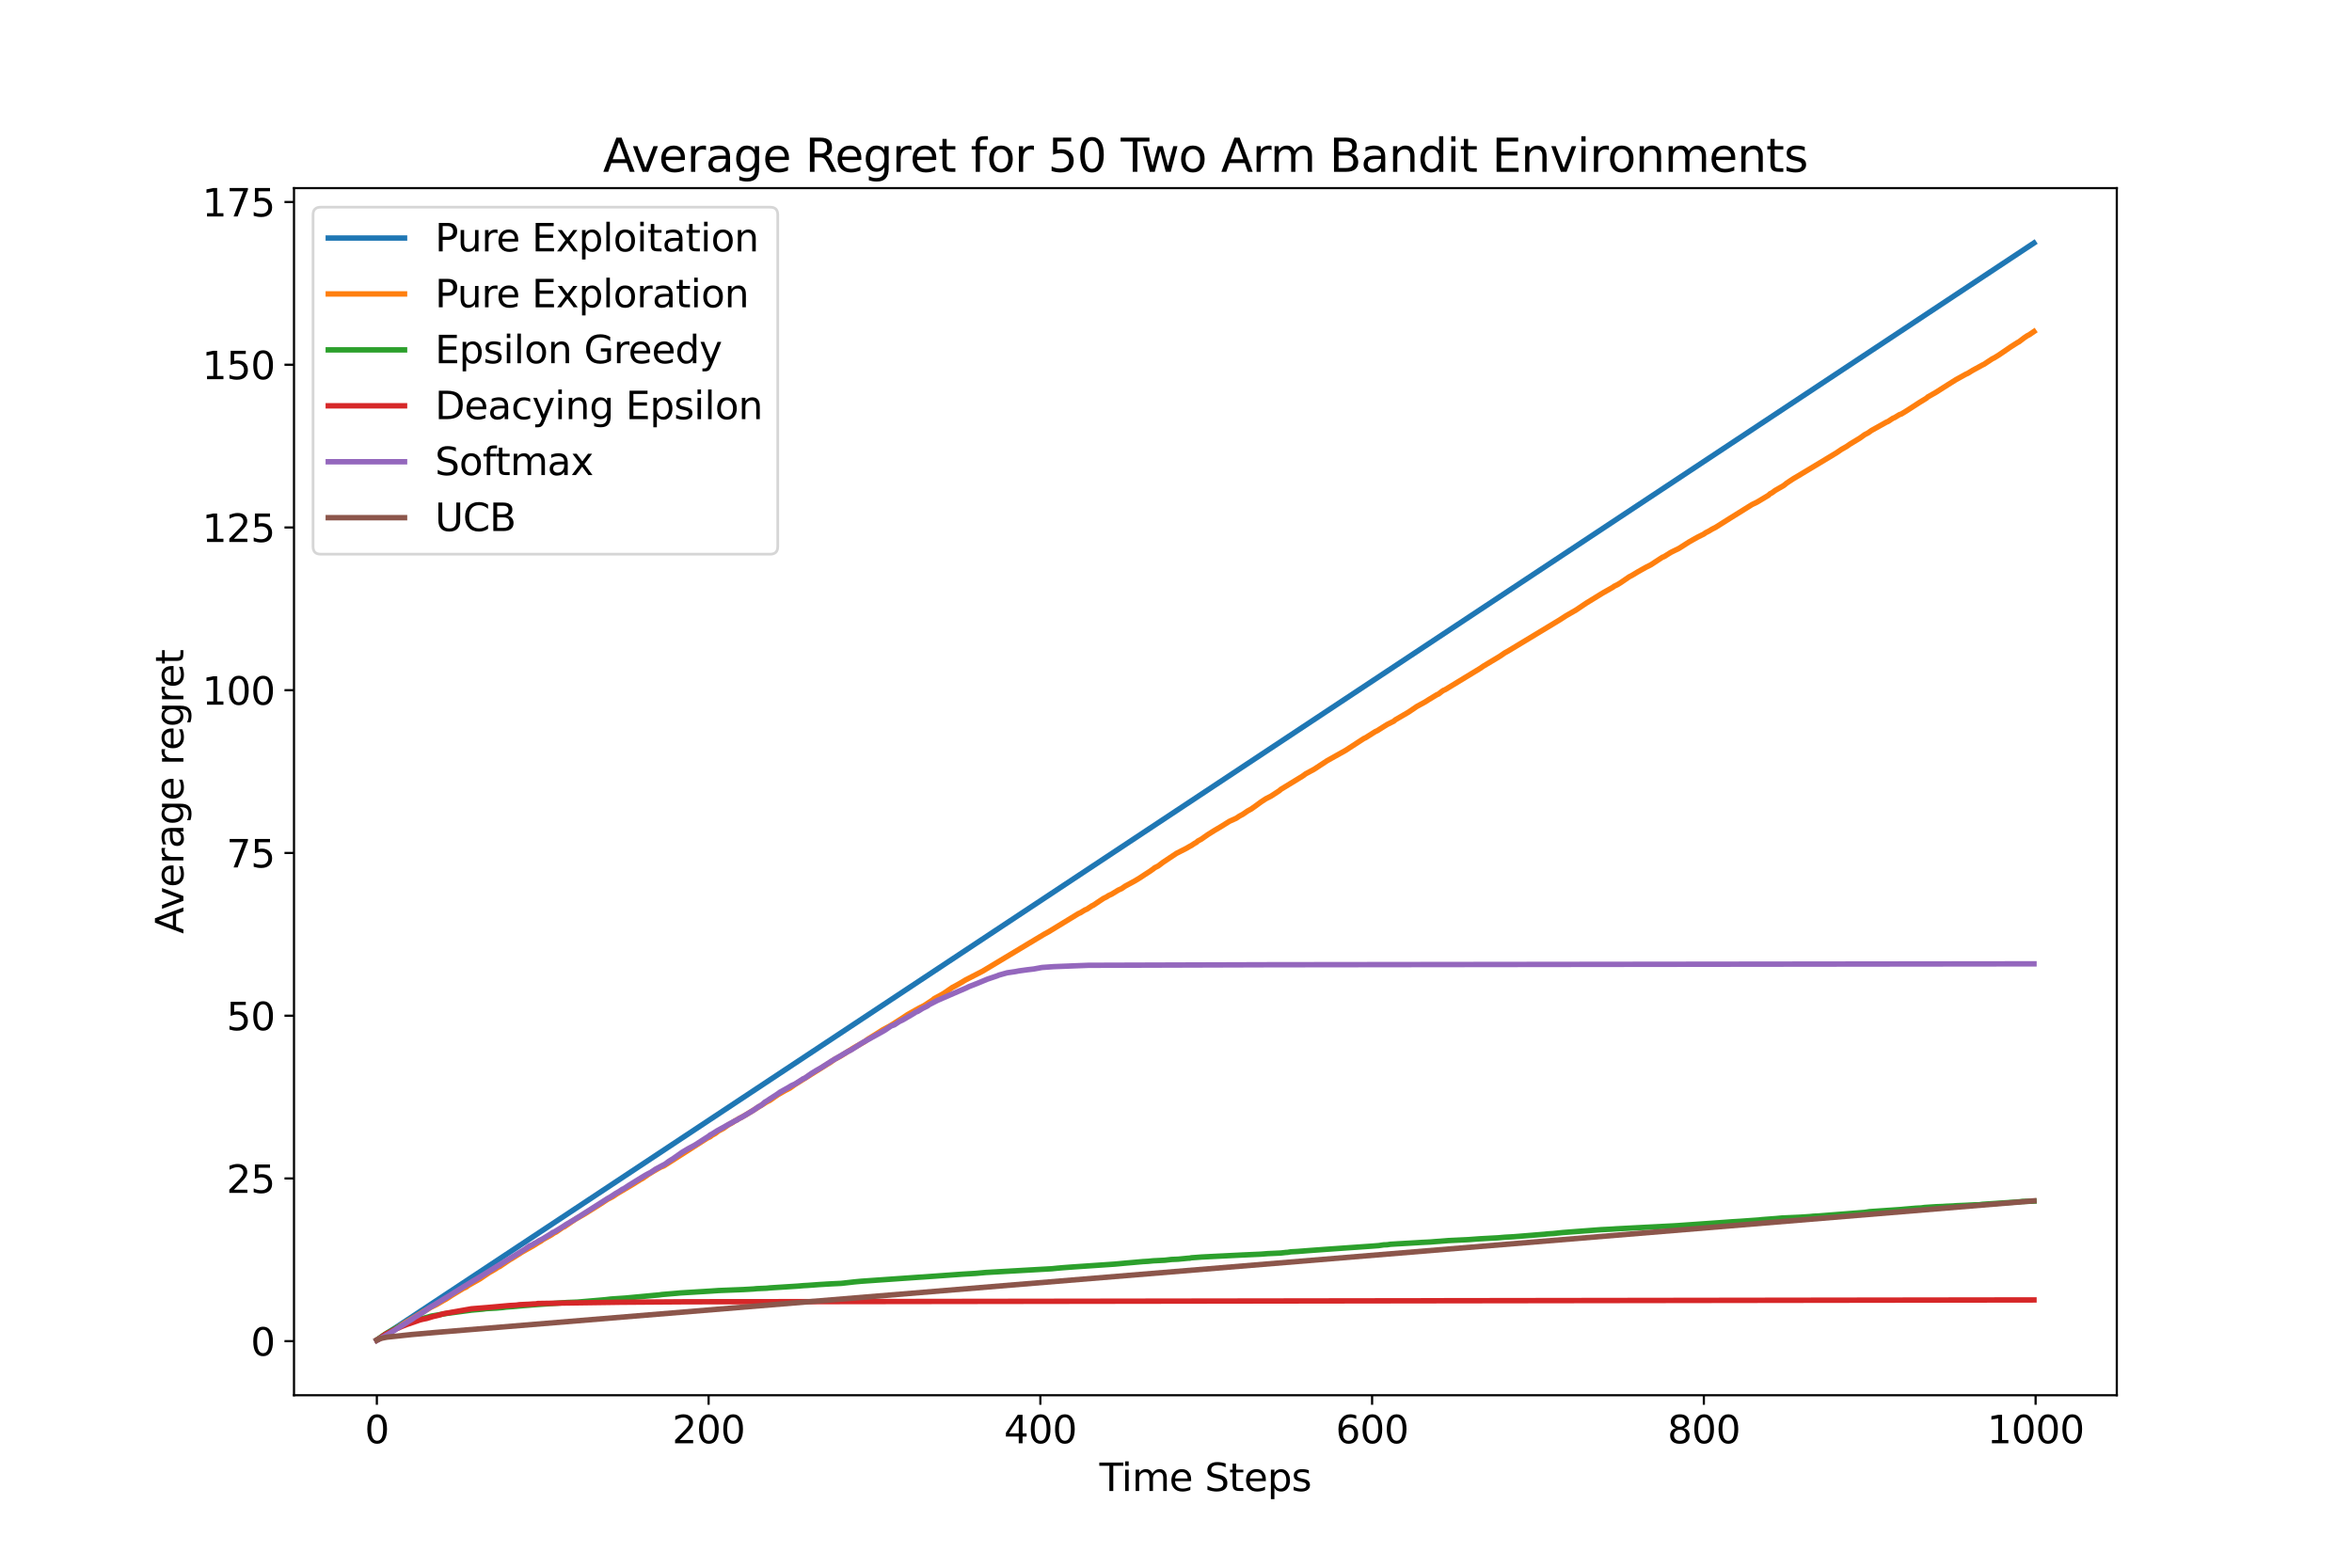<?xml version="1.0" encoding="utf-8" standalone="no"?>
<!DOCTYPE svg PUBLIC "-//W3C//DTD SVG 1.1//EN"
  "http://www.w3.org/Graphics/SVG/1.1/DTD/svg11.dtd">
<svg height="576pt" version="1.1" viewBox="0 0 864 576" width="864pt" xmlns="http://www.w3.org/2000/svg" xmlns:xlink="http://www.w3.org/1999/xlink">
 <defs>
  <style type="text/css">*{stroke-linecap:butt;stroke-linejoin:round;}</style>
 </defs>
 <g id="figure_1">
  <g id="patch_1">
   <path d="M 0 576 
L 864 576 
L 864 0 
L 0 0 
z
" style="fill:#ffffff;"/>
  </g>
  <g id="axes_1">
   <g id="patch_2">
    <path d="M 108 512.64 
L 777.6 512.64 
L 777.6 69.12 
L 108 69.12 
z
" style="fill:#ffffff;"/>
   </g>
   <g id="matplotlib.axis_1">
    <g id="xtick_1">
     <g id="line2d_1">
      <defs>
       <path d="M 0 0 
L 0 3.5 
" id="mfe36b49054" style="stroke:#000000;stroke-width:0.8;"/>
      </defs>
      <g>
       <use style="stroke:#000000;stroke-width:0.8;" x="138.436" xlink:href="#mfe36b49054" y="512.64"/>
      </g>
     </g>
     <g id="text_1">
      <!-- 0 -->
      <g transform="translate(133.983 530.278)scale(0.14 -0.14)">
       <defs>
        <path d="M 2034 4250 
Q 1547 4250 1301 3770 
Q 1056 3291 1056 2328 
Q 1056 1369 1301 889 
Q 1547 409 2034 409 
Q 2525 409 2770 889 
Q 3016 1369 3016 2328 
Q 3016 3291 2770 3770 
Q 2525 4250 2034 4250 
z
M 2034 4750 
Q 2819 4750 3233 4129 
Q 3647 3509 3647 2328 
Q 3647 1150 3233 529 
Q 2819 -91 2034 -91 
Q 1250 -91 836 529 
Q 422 1150 422 2328 
Q 422 3509 836 4129 
Q 1250 4750 2034 4750 
z
" id="DejaVuSans-30" transform="scale(0.016)"/>
       </defs>
       <use xlink:href="#DejaVuSans-30"/>
      </g>
     </g>
    </g>
    <g id="xtick_2">
     <g id="line2d_2">
      <g>
       <use style="stroke:#000000;stroke-width:0.8;" x="260.304" xlink:href="#mfe36b49054" y="512.64"/>
      </g>
     </g>
     <g id="text_2">
      <!-- 200 -->
      <g transform="translate(246.942 530.278)scale(0.14 -0.14)">
       <defs>
        <path d="M 1228 531 
L 3431 531 
L 3431 0 
L 469 0 
L 469 531 
Q 828 903 1448 1529 
Q 2069 2156 2228 2338 
Q 2531 2678 2651 2914 
Q 2772 3150 2772 3378 
Q 2772 3750 2511 3984 
Q 2250 4219 1831 4219 
Q 1534 4219 1204 4116 
Q 875 4013 500 3803 
L 500 4441 
Q 881 4594 1212 4672 
Q 1544 4750 1819 4750 
Q 2544 4750 2975 4387 
Q 3406 4025 3406 3419 
Q 3406 3131 3298 2873 
Q 3191 2616 2906 2266 
Q 2828 2175 2409 1742 
Q 1991 1309 1228 531 
z
" id="DejaVuSans-32" transform="scale(0.016)"/>
       </defs>
       <use xlink:href="#DejaVuSans-32"/>
       <use x="63.623" xlink:href="#DejaVuSans-30"/>
       <use x="127.246" xlink:href="#DejaVuSans-30"/>
      </g>
     </g>
    </g>
    <g id="xtick_3">
     <g id="line2d_3">
      <g>
       <use style="stroke:#000000;stroke-width:0.8;" x="382.171" xlink:href="#mfe36b49054" y="512.64"/>
      </g>
     </g>
     <g id="text_3">
      <!-- 400 -->
      <g transform="translate(368.81 530.278)scale(0.14 -0.14)">
       <defs>
        <path d="M 2419 4116 
L 825 1625 
L 2419 1625 
L 2419 4116 
z
M 2253 4666 
L 3047 4666 
L 3047 1625 
L 3713 1625 
L 3713 1100 
L 3047 1100 
L 3047 0 
L 2419 0 
L 2419 1100 
L 313 1100 
L 313 1709 
L 2253 4666 
z
" id="DejaVuSans-34" transform="scale(0.016)"/>
       </defs>
       <use xlink:href="#DejaVuSans-34"/>
       <use x="63.623" xlink:href="#DejaVuSans-30"/>
       <use x="127.246" xlink:href="#DejaVuSans-30"/>
      </g>
     </g>
    </g>
    <g id="xtick_4">
     <g id="line2d_4">
      <g>
       <use style="stroke:#000000;stroke-width:0.8;" x="504.038" xlink:href="#mfe36b49054" y="512.64"/>
      </g>
     </g>
     <g id="text_4">
      <!-- 600 -->
      <g transform="translate(490.677 530.278)scale(0.14 -0.14)">
       <defs>
        <path d="M 2113 2584 
Q 1688 2584 1439 2293 
Q 1191 2003 1191 1497 
Q 1191 994 1439 701 
Q 1688 409 2113 409 
Q 2538 409 2786 701 
Q 3034 994 3034 1497 
Q 3034 2003 2786 2293 
Q 2538 2584 2113 2584 
z
M 3366 4563 
L 3366 3988 
Q 3128 4100 2886 4159 
Q 2644 4219 2406 4219 
Q 1781 4219 1451 3797 
Q 1122 3375 1075 2522 
Q 1259 2794 1537 2939 
Q 1816 3084 2150 3084 
Q 2853 3084 3261 2657 
Q 3669 2231 3669 1497 
Q 3669 778 3244 343 
Q 2819 -91 2113 -91 
Q 1303 -91 875 529 
Q 447 1150 447 2328 
Q 447 3434 972 4092 
Q 1497 4750 2381 4750 
Q 2619 4750 2861 4703 
Q 3103 4656 3366 4563 
z
" id="DejaVuSans-36" transform="scale(0.016)"/>
       </defs>
       <use xlink:href="#DejaVuSans-36"/>
       <use x="63.623" xlink:href="#DejaVuSans-30"/>
       <use x="127.246" xlink:href="#DejaVuSans-30"/>
      </g>
     </g>
    </g>
    <g id="xtick_5">
     <g id="line2d_5">
      <g>
       <use style="stroke:#000000;stroke-width:0.8;" x="625.906" xlink:href="#mfe36b49054" y="512.64"/>
      </g>
     </g>
     <g id="text_5">
      <!-- 800 -->
      <g transform="translate(612.544 530.278)scale(0.14 -0.14)">
       <defs>
        <path d="M 2034 2216 
Q 1584 2216 1326 1975 
Q 1069 1734 1069 1313 
Q 1069 891 1326 650 
Q 1584 409 2034 409 
Q 2484 409 2743 651 
Q 3003 894 3003 1313 
Q 3003 1734 2745 1975 
Q 2488 2216 2034 2216 
z
M 1403 2484 
Q 997 2584 770 2862 
Q 544 3141 544 3541 
Q 544 4100 942 4425 
Q 1341 4750 2034 4750 
Q 2731 4750 3128 4425 
Q 3525 4100 3525 3541 
Q 3525 3141 3298 2862 
Q 3072 2584 2669 2484 
Q 3125 2378 3379 2068 
Q 3634 1759 3634 1313 
Q 3634 634 3220 271 
Q 2806 -91 2034 -91 
Q 1263 -91 848 271 
Q 434 634 434 1313 
Q 434 1759 690 2068 
Q 947 2378 1403 2484 
z
M 1172 3481 
Q 1172 3119 1398 2916 
Q 1625 2713 2034 2713 
Q 2441 2713 2670 2916 
Q 2900 3119 2900 3481 
Q 2900 3844 2670 4047 
Q 2441 4250 2034 4250 
Q 1625 4250 1398 4047 
Q 1172 3844 1172 3481 
z
" id="DejaVuSans-38" transform="scale(0.016)"/>
       </defs>
       <use xlink:href="#DejaVuSans-38"/>
       <use x="63.623" xlink:href="#DejaVuSans-30"/>
       <use x="127.246" xlink:href="#DejaVuSans-30"/>
      </g>
     </g>
    </g>
    <g id="xtick_6">
     <g id="line2d_6">
      <g>
       <use style="stroke:#000000;stroke-width:0.8;" x="747.773" xlink:href="#mfe36b49054" y="512.64"/>
      </g>
     </g>
     <g id="text_6">
      <!-- 1000 -->
      <g transform="translate(729.958 530.278)scale(0.14 -0.14)">
       <defs>
        <path d="M 794 531 
L 1825 531 
L 1825 4091 
L 703 3866 
L 703 4441 
L 1819 4666 
L 2450 4666 
L 2450 531 
L 3481 531 
L 3481 0 
L 794 0 
L 794 531 
z
" id="DejaVuSans-31" transform="scale(0.016)"/>
       </defs>
       <use xlink:href="#DejaVuSans-31"/>
       <use x="63.623" xlink:href="#DejaVuSans-30"/>
       <use x="127.246" xlink:href="#DejaVuSans-30"/>
       <use x="190.869" xlink:href="#DejaVuSans-30"/>
      </g>
     </g>
    </g>
    <g id="text_7">
     <!-- Time Steps -->
     <g transform="translate(403.863 547.827)scale(0.14 -0.14)">
      <defs>
       <path d="M -19 4666 
L 3928 4666 
L 3928 4134 
L 2272 4134 
L 2272 0 
L 1638 0 
L 1638 4134 
L -19 4134 
L -19 4666 
z
" id="DejaVuSans-54" transform="scale(0.016)"/>
       <path d="M 603 3500 
L 1178 3500 
L 1178 0 
L 603 0 
L 603 3500 
z
M 603 4863 
L 1178 4863 
L 1178 4134 
L 603 4134 
L 603 4863 
z
" id="DejaVuSans-69" transform="scale(0.016)"/>
       <path d="M 3328 2828 
Q 3544 3216 3844 3400 
Q 4144 3584 4550 3584 
Q 5097 3584 5394 3201 
Q 5691 2819 5691 2113 
L 5691 0 
L 5113 0 
L 5113 2094 
Q 5113 2597 4934 2840 
Q 4756 3084 4391 3084 
Q 3944 3084 3684 2787 
Q 3425 2491 3425 1978 
L 3425 0 
L 2847 0 
L 2847 2094 
Q 2847 2600 2669 2842 
Q 2491 3084 2119 3084 
Q 1678 3084 1418 2786 
Q 1159 2488 1159 1978 
L 1159 0 
L 581 0 
L 581 3500 
L 1159 3500 
L 1159 2956 
Q 1356 3278 1631 3431 
Q 1906 3584 2284 3584 
Q 2666 3584 2933 3390 
Q 3200 3197 3328 2828 
z
" id="DejaVuSans-6d" transform="scale(0.016)"/>
       <path d="M 3597 1894 
L 3597 1613 
L 953 1613 
Q 991 1019 1311 708 
Q 1631 397 2203 397 
Q 2534 397 2845 478 
Q 3156 559 3463 722 
L 3463 178 
Q 3153 47 2828 -22 
Q 2503 -91 2169 -91 
Q 1331 -91 842 396 
Q 353 884 353 1716 
Q 353 2575 817 3079 
Q 1281 3584 2069 3584 
Q 2775 3584 3186 3129 
Q 3597 2675 3597 1894 
z
M 3022 2063 
Q 3016 2534 2758 2815 
Q 2500 3097 2075 3097 
Q 1594 3097 1305 2825 
Q 1016 2553 972 2059 
L 3022 2063 
z
" id="DejaVuSans-65" transform="scale(0.016)"/>
       <path id="DejaVuSans-20" transform="scale(0.016)"/>
       <path d="M 3425 4513 
L 3425 3897 
Q 3066 4069 2747 4153 
Q 2428 4238 2131 4238 
Q 1616 4238 1336 4038 
Q 1056 3838 1056 3469 
Q 1056 3159 1242 3001 
Q 1428 2844 1947 2747 
L 2328 2669 
Q 3034 2534 3370 2195 
Q 3706 1856 3706 1288 
Q 3706 609 3251 259 
Q 2797 -91 1919 -91 
Q 1588 -91 1214 -16 
Q 841 59 441 206 
L 441 856 
Q 825 641 1194 531 
Q 1563 422 1919 422 
Q 2459 422 2753 634 
Q 3047 847 3047 1241 
Q 3047 1584 2836 1778 
Q 2625 1972 2144 2069 
L 1759 2144 
Q 1053 2284 737 2584 
Q 422 2884 422 3419 
Q 422 4038 858 4394 
Q 1294 4750 2059 4750 
Q 2388 4750 2728 4690 
Q 3069 4631 3425 4513 
z
" id="DejaVuSans-53" transform="scale(0.016)"/>
       <path d="M 1172 4494 
L 1172 3500 
L 2356 3500 
L 2356 3053 
L 1172 3053 
L 1172 1153 
Q 1172 725 1289 603 
Q 1406 481 1766 481 
L 2356 481 
L 2356 0 
L 1766 0 
Q 1100 0 847 248 
Q 594 497 594 1153 
L 594 3053 
L 172 3053 
L 172 3500 
L 594 3500 
L 594 4494 
L 1172 4494 
z
" id="DejaVuSans-74" transform="scale(0.016)"/>
       <path d="M 1159 525 
L 1159 -1331 
L 581 -1331 
L 581 3500 
L 1159 3500 
L 1159 2969 
Q 1341 3281 1617 3432 
Q 1894 3584 2278 3584 
Q 2916 3584 3314 3078 
Q 3713 2572 3713 1747 
Q 3713 922 3314 415 
Q 2916 -91 2278 -91 
Q 1894 -91 1617 61 
Q 1341 213 1159 525 
z
M 3116 1747 
Q 3116 2381 2855 2742 
Q 2594 3103 2138 3103 
Q 1681 3103 1420 2742 
Q 1159 2381 1159 1747 
Q 1159 1113 1420 752 
Q 1681 391 2138 391 
Q 2594 391 2855 752 
Q 3116 1113 3116 1747 
z
" id="DejaVuSans-70" transform="scale(0.016)"/>
       <path d="M 2834 3397 
L 2834 2853 
Q 2591 2978 2328 3040 
Q 2066 3103 1784 3103 
Q 1356 3103 1142 2972 
Q 928 2841 928 2578 
Q 928 2378 1081 2264 
Q 1234 2150 1697 2047 
L 1894 2003 
Q 2506 1872 2764 1633 
Q 3022 1394 3022 966 
Q 3022 478 2636 193 
Q 2250 -91 1575 -91 
Q 1294 -91 989 -36 
Q 684 19 347 128 
L 347 722 
Q 666 556 975 473 
Q 1284 391 1588 391 
Q 1994 391 2212 530 
Q 2431 669 2431 922 
Q 2431 1156 2273 1281 
Q 2116 1406 1581 1522 
L 1381 1569 
Q 847 1681 609 1914 
Q 372 2147 372 2553 
Q 372 3047 722 3315 
Q 1072 3584 1716 3584 
Q 2034 3584 2315 3537 
Q 2597 3491 2834 3397 
z
" id="DejaVuSans-73" transform="scale(0.016)"/>
      </defs>
      <use xlink:href="#DejaVuSans-54"/>
      <use x="57.959" xlink:href="#DejaVuSans-69"/>
      <use x="85.742" xlink:href="#DejaVuSans-6d"/>
      <use x="183.154" xlink:href="#DejaVuSans-65"/>
      <use x="244.678" xlink:href="#DejaVuSans-20"/>
      <use x="276.465" xlink:href="#DejaVuSans-53"/>
      <use x="339.941" xlink:href="#DejaVuSans-74"/>
      <use x="379.15" xlink:href="#DejaVuSans-65"/>
      <use x="440.674" xlink:href="#DejaVuSans-70"/>
      <use x="504.15" xlink:href="#DejaVuSans-73"/>
     </g>
    </g>
   </g>
   <g id="matplotlib.axis_2">
    <g id="ytick_1">
     <g id="line2d_7">
      <defs>
       <path d="M 0 0 
L -3.5 0 
" id="m7307c63d05" style="stroke:#000000;stroke-width:0.8;"/>
      </defs>
      <g>
       <use style="stroke:#000000;stroke-width:0.8;" x="108" xlink:href="#m7307c63d05" y="492.776"/>
      </g>
     </g>
     <g id="text_8">
      <!-- 0 -->
      <g transform="translate(92.093 498.094)scale(0.14 -0.14)">
       <use xlink:href="#DejaVuSans-30"/>
      </g>
     </g>
    </g>
    <g id="ytick_2">
     <g id="line2d_8">
      <g>
       <use style="stroke:#000000;stroke-width:0.8;" x="108" xlink:href="#m7307c63d05" y="432.981"/>
      </g>
     </g>
     <g id="text_9">
      <!-- 25 -->
      <g transform="translate(83.185 438.3)scale(0.14 -0.14)">
       <defs>
        <path d="M 691 4666 
L 3169 4666 
L 3169 4134 
L 1269 4134 
L 1269 2991 
Q 1406 3038 1543 3061 
Q 1681 3084 1819 3084 
Q 2600 3084 3056 2656 
Q 3513 2228 3513 1497 
Q 3513 744 3044 326 
Q 2575 -91 1722 -91 
Q 1428 -91 1123 -41 
Q 819 9 494 109 
L 494 744 
Q 775 591 1075 516 
Q 1375 441 1709 441 
Q 2250 441 2565 725 
Q 2881 1009 2881 1497 
Q 2881 1984 2565 2268 
Q 2250 2553 1709 2553 
Q 1456 2553 1204 2497 
Q 953 2441 691 2322 
L 691 4666 
z
" id="DejaVuSans-35" transform="scale(0.016)"/>
       </defs>
       <use xlink:href="#DejaVuSans-32"/>
       <use x="63.623" xlink:href="#DejaVuSans-35"/>
      </g>
     </g>
    </g>
    <g id="ytick_3">
     <g id="line2d_9">
      <g>
       <use style="stroke:#000000;stroke-width:0.8;" x="108" xlink:href="#m7307c63d05" y="373.187"/>
      </g>
     </g>
     <g id="text_10">
      <!-- 50 -->
      <g transform="translate(83.185 378.506)scale(0.14 -0.14)">
       <use xlink:href="#DejaVuSans-35"/>
       <use x="63.623" xlink:href="#DejaVuSans-30"/>
      </g>
     </g>
    </g>
    <g id="ytick_4">
     <g id="line2d_10">
      <g>
       <use style="stroke:#000000;stroke-width:0.8;" x="108" xlink:href="#m7307c63d05" y="313.393"/>
      </g>
     </g>
     <g id="text_11">
      <!-- 75 -->
      <g transform="translate(83.185 318.712)scale(0.14 -0.14)">
       <defs>
        <path d="M 525 4666 
L 3525 4666 
L 3525 4397 
L 1831 0 
L 1172 0 
L 2766 4134 
L 525 4134 
L 525 4666 
z
" id="DejaVuSans-37" transform="scale(0.016)"/>
       </defs>
       <use xlink:href="#DejaVuSans-37"/>
       <use x="63.623" xlink:href="#DejaVuSans-35"/>
      </g>
     </g>
    </g>
    <g id="ytick_5">
     <g id="line2d_11">
      <g>
       <use style="stroke:#000000;stroke-width:0.8;" x="108" xlink:href="#m7307c63d05" y="253.598"/>
      </g>
     </g>
     <g id="text_12">
      <!-- 100 -->
      <g transform="translate(74.278 258.917)scale(0.14 -0.14)">
       <use xlink:href="#DejaVuSans-31"/>
       <use x="63.623" xlink:href="#DejaVuSans-30"/>
       <use x="127.246" xlink:href="#DejaVuSans-30"/>
      </g>
     </g>
    </g>
    <g id="ytick_6">
     <g id="line2d_12">
      <g>
       <use style="stroke:#000000;stroke-width:0.8;" x="108" xlink:href="#m7307c63d05" y="193.804"/>
      </g>
     </g>
     <g id="text_13">
      <!-- 125 -->
      <g transform="translate(74.278 199.123)scale(0.14 -0.14)">
       <use xlink:href="#DejaVuSans-31"/>
       <use x="63.623" xlink:href="#DejaVuSans-32"/>
       <use x="127.246" xlink:href="#DejaVuSans-35"/>
      </g>
     </g>
    </g>
    <g id="ytick_7">
     <g id="line2d_13">
      <g>
       <use style="stroke:#000000;stroke-width:0.8;" x="108" xlink:href="#m7307c63d05" y="134.01"/>
      </g>
     </g>
     <g id="text_14">
      <!-- 150 -->
      <g transform="translate(74.278 139.329)scale(0.14 -0.14)">
       <use xlink:href="#DejaVuSans-31"/>
       <use x="63.623" xlink:href="#DejaVuSans-35"/>
       <use x="127.246" xlink:href="#DejaVuSans-30"/>
      </g>
     </g>
    </g>
    <g id="ytick_8">
     <g id="line2d_14">
      <g>
       <use style="stroke:#000000;stroke-width:0.8;" x="108" xlink:href="#m7307c63d05" y="74.216"/>
      </g>
     </g>
     <g id="text_15">
      <!-- 175 -->
      <g transform="translate(74.278 79.534)scale(0.14 -0.14)">
       <use xlink:href="#DejaVuSans-31"/>
       <use x="63.623" xlink:href="#DejaVuSans-37"/>
       <use x="127.246" xlink:href="#DejaVuSans-35"/>
      </g>
     </g>
    </g>
    <g id="text_16">
     <!-- Average regret -->
     <g transform="translate(67.366 343.093)rotate(-90)scale(0.14 -0.14)">
      <defs>
       <path d="M 2188 4044 
L 1331 1722 
L 3047 1722 
L 2188 4044 
z
M 1831 4666 
L 2547 4666 
L 4325 0 
L 3669 0 
L 3244 1197 
L 1141 1197 
L 716 0 
L 50 0 
L 1831 4666 
z
" id="DejaVuSans-41" transform="scale(0.016)"/>
       <path d="M 191 3500 
L 800 3500 
L 1894 563 
L 2988 3500 
L 3597 3500 
L 2284 0 
L 1503 0 
L 191 3500 
z
" id="DejaVuSans-76" transform="scale(0.016)"/>
       <path d="M 2631 2963 
Q 2534 3019 2420 3045 
Q 2306 3072 2169 3072 
Q 1681 3072 1420 2755 
Q 1159 2438 1159 1844 
L 1159 0 
L 581 0 
L 581 3500 
L 1159 3500 
L 1159 2956 
Q 1341 3275 1631 3429 
Q 1922 3584 2338 3584 
Q 2397 3584 2469 3576 
Q 2541 3569 2628 3553 
L 2631 2963 
z
" id="DejaVuSans-72" transform="scale(0.016)"/>
       <path d="M 2194 1759 
Q 1497 1759 1228 1600 
Q 959 1441 959 1056 
Q 959 750 1161 570 
Q 1363 391 1709 391 
Q 2188 391 2477 730 
Q 2766 1069 2766 1631 
L 2766 1759 
L 2194 1759 
z
M 3341 1997 
L 3341 0 
L 2766 0 
L 2766 531 
Q 2569 213 2275 61 
Q 1981 -91 1556 -91 
Q 1019 -91 701 211 
Q 384 513 384 1019 
Q 384 1609 779 1909 
Q 1175 2209 1959 2209 
L 2766 2209 
L 2766 2266 
Q 2766 2663 2505 2880 
Q 2244 3097 1772 3097 
Q 1472 3097 1187 3025 
Q 903 2953 641 2809 
L 641 3341 
Q 956 3463 1253 3523 
Q 1550 3584 1831 3584 
Q 2591 3584 2966 3190 
Q 3341 2797 3341 1997 
z
" id="DejaVuSans-61" transform="scale(0.016)"/>
       <path d="M 2906 1791 
Q 2906 2416 2648 2759 
Q 2391 3103 1925 3103 
Q 1463 3103 1205 2759 
Q 947 2416 947 1791 
Q 947 1169 1205 825 
Q 1463 481 1925 481 
Q 2391 481 2648 825 
Q 2906 1169 2906 1791 
z
M 3481 434 
Q 3481 -459 3084 -895 
Q 2688 -1331 1869 -1331 
Q 1566 -1331 1297 -1286 
Q 1028 -1241 775 -1147 
L 775 -588 
Q 1028 -725 1275 -790 
Q 1522 -856 1778 -856 
Q 2344 -856 2625 -561 
Q 2906 -266 2906 331 
L 2906 616 
Q 2728 306 2450 153 
Q 2172 0 1784 0 
Q 1141 0 747 490 
Q 353 981 353 1791 
Q 353 2603 747 3093 
Q 1141 3584 1784 3584 
Q 2172 3584 2450 3431 
Q 2728 3278 2906 2969 
L 2906 3500 
L 3481 3500 
L 3481 434 
z
" id="DejaVuSans-67" transform="scale(0.016)"/>
      </defs>
      <use xlink:href="#DejaVuSans-41"/>
      <use x="62.533" xlink:href="#DejaVuSans-76"/>
      <use x="121.713" xlink:href="#DejaVuSans-65"/>
      <use x="183.236" xlink:href="#DejaVuSans-72"/>
      <use x="224.35" xlink:href="#DejaVuSans-61"/>
      <use x="285.629" xlink:href="#DejaVuSans-67"/>
      <use x="349.105" xlink:href="#DejaVuSans-65"/>
      <use x="410.629" xlink:href="#DejaVuSans-20"/>
      <use x="442.416" xlink:href="#DejaVuSans-72"/>
      <use x="481.279" xlink:href="#DejaVuSans-65"/>
      <use x="542.803" xlink:href="#DejaVuSans-67"/>
      <use x="606.279" xlink:href="#DejaVuSans-72"/>
      <use x="645.143" xlink:href="#DejaVuSans-65"/>
      <use x="706.666" xlink:href="#DejaVuSans-74"/>
     </g>
    </g>
   </g>
   <g id="line2d_15">
    <path clip-path="url(#pb774c96acf)" d="M 138.436 492.372 
L 747.164 89.28 
L 747.164 89.28 
" style="fill:none;stroke:#1f77b4;stroke-linecap:square;stroke-width:2;"/>
   </g>
   <g id="line2d_16">
    <path clip-path="url(#pb774c96acf)" d="M 138.436 492.439 
L 140.874 491.113 
L 142.702 490.087 
L 145.748 487.876 
L 156.107 481.575 
L 157.326 480.932 
L 157.935 480.493 
L 160.372 479.305 
L 162.81 477.881 
L 164.029 477.214 
L 165.857 476.001 
L 170.122 473.407 
L 171.341 472.845 
L 171.95 472.346 
L 176.215 469.939 
L 179.871 467.472 
L 181.09 466.8 
L 182.309 466.052 
L 182.918 465.614 
L 183.527 465.37 
L 187.183 462.894 
L 188.402 462.174 
L 192.058 459.854 
L 195.714 457.818 
L 197.542 456.671 
L 198.761 455.962 
L 199.37 455.484 
L 202.417 453.788 
L 203.635 452.965 
L 204.245 452.69 
L 206.682 451.005 
L 207.291 450.747 
L 210.338 448.656 
L 211.557 447.851 
L 214.603 446.121 
L 220.697 442.299 
L 223.134 440.689 
L 224.962 439.735 
L 226.79 438.514 
L 232.274 435.263 
L 235.321 433.354 
L 235.93 433.054 
L 238.368 431.36 
L 240.196 430.25 
L 242.633 428.865 
L 243.852 428.377 
L 246.898 426.429 
L 259.694 418.232 
L 260.913 417.629 
L 261.522 417.141 
L 262.741 416.465 
L 263.96 415.53 
L 265.788 414.563 
L 267.616 413.251 
L 268.834 412.613 
L 270.053 411.821 
L 271.881 410.768 
L 273.709 409.785 
L 276.146 408.292 
L 281.63 404.879 
L 282.849 404.26 
L 284.677 402.961 
L 285.896 402.136 
L 288.333 400.736 
L 290.161 399.795 
L 291.989 398.492 
L 302.348 391.997 
L 304.176 390.84 
L 304.785 390.505 
L 306.613 389.202 
L 308.441 388.241 
L 309.66 387.49 
L 313.316 385.166 
L 314.535 384.463 
L 317.581 382.744 
L 318.8 381.817 
L 321.847 379.932 
L 324.284 378.378 
L 326.112 377.398 
L 327.331 376.718 
L 331.596 373.994 
L 333.424 372.767 
L 336.471 371.05 
L 337.689 370.368 
L 339.517 369.447 
L 342.564 367.444 
L 343.173 366.925 
L 345.611 365.608 
L 346.829 364.897 
L 349.876 362.794 
L 351.095 362.159 
L 352.923 361.124 
L 354.751 360.025 
L 360.844 356.888 
L 377.906 346.643 
L 383.39 343.355 
L 385.218 342.351 
L 396.186 335.658 
L 396.795 335.408 
L 398.623 334.294 
L 399.232 334.068 
L 401.06 332.85 
L 401.67 332.563 
L 405.326 330.117 
L 406.544 329.516 
L 407.154 329.088 
L 408.372 328.527 
L 410.81 327.039 
L 412.029 326.489 
L 413.247 325.636 
L 416.903 323.649 
L 418.731 322.542 
L 420.559 321.329 
L 422.387 320.155 
L 423.606 319.293 
L 424.215 318.806 
L 425.434 318.195 
L 427.262 316.811 
L 432.137 313.56 
L 435.793 311.703 
L 437.011 310.992 
L 437.621 310.674 
L 438.839 309.863 
L 439.449 309.535 
L 440.058 308.999 
L 441.277 308.344 
L 443.714 306.636 
L 446.151 305.111 
L 448.589 303.67 
L 451.635 301.767 
L 454.073 300.666 
L 455.291 299.856 
L 456.51 299.204 
L 458.338 297.954 
L 459.557 297.298 
L 461.385 296.007 
L 463.213 294.659 
L 465.041 293.467 
L 466.869 292.538 
L 469.915 290.556 
L 470.525 290.024 
L 478.446 285.188 
L 479.665 284.3 
L 482.712 282.659 
L 487.586 279.461 
L 494.289 275.711 
L 500.992 271.349 
L 501.601 271.083 
L 505.257 268.778 
L 505.866 268.515 
L 509.522 266.218 
L 511.96 265 
L 512.569 264.48 
L 517.444 261.631 
L 520.49 259.563 
L 523.537 257.892 
L 524.756 257.113 
L 527.802 255.265 
L 528.412 255.005 
L 529.63 254.071 
L 530.24 253.656 
L 530.849 253.411 
L 543.645 245.629 
L 544.864 244.788 
L 550.957 241.129 
L 552.785 239.869 
L 554.004 239.207 
L 555.832 238.096 
L 571.065 228.896 
L 572.893 227.794 
L 575.331 226.216 
L 578.987 224.11 
L 582.643 221.642 
L 588.736 217.895 
L 592.392 215.826 
L 593.001 215.384 
L 594.22 214.789 
L 595.439 214.026 
L 598.486 211.937 
L 599.704 211.283 
L 601.532 210.176 
L 604.579 208.457 
L 606.407 207.54 
L 610.672 204.751 
L 611.282 204.525 
L 613.719 202.994 
L 614.938 202.378 
L 616.766 201.492 
L 620.422 199.154 
L 623.468 197.429 
L 625.906 196.216 
L 626.515 195.766 
L 627.734 195.139 
L 628.952 194.404 
L 630.171 193.789 
L 635.655 190.335 
L 643.576 185.401 
L 645.404 184.518 
L 649.06 182.333 
L 649.67 181.946 
L 650.279 181.379 
L 650.888 181.098 
L 652.107 180.2 
L 655.154 178.447 
L 656.372 177.48 
L 657.591 176.671 
L 658.81 175.866 
L 660.638 174.793 
L 674.653 166.353 
L 676.481 165.101 
L 678.309 164.068 
L 679.527 163.212 
L 683.183 160.998 
L 685.011 159.685 
L 686.23 159.05 
L 687.449 158.186 
L 689.277 157.17 
L 692.933 155.124 
L 693.542 154.872 
L 695.37 153.673 
L 695.979 153.431 
L 697.807 152.316 
L 698.417 152.133 
L 700.245 151.027 
L 705.119 147.867 
L 707.557 146.384 
L 708.166 145.854 
L 711.213 144.119 
L 715.478 141.401 
L 718.525 139.49 
L 722.181 137.465 
L 722.79 137.208 
L 724.618 136.092 
L 728.274 134.095 
L 728.884 133.806 
L 730.102 132.984 
L 731.93 131.791 
L 732.54 131.506 
L 734.368 130.374 
L 736.805 128.705 
L 738.633 127.449 
L 741.07 125.892 
L 741.68 125.577 
L 743.508 124.173 
L 744.726 123.352 
L 745.336 123.055 
L 747.164 121.813 
L 747.164 121.813 
" style="fill:none;stroke:#ff7f0e;stroke-linecap:square;stroke-width:2;"/>
   </g>
   <g id="line2d_17">
    <path clip-path="url(#pb774c96acf)" d="M 138.436 492.32 
L 140.874 490.609 
L 142.092 489.829 
L 145.748 487.808 
L 149.404 486.285 
L 154.888 484.525 
L 158.544 483.539 
L 164.029 482.593 
L 173.169 481.371 
L 177.434 480.992 
L 178.653 480.818 
L 182.309 480.62 
L 184.746 480.408 
L 185.965 480.247 
L 188.402 480.07 
L 192.058 479.737 
L 193.886 479.594 
L 196.323 479.392 
L 208.51 478.552 
L 212.166 478.409 
L 220.697 477.684 
L 222.525 477.516 
L 224.353 477.298 
L 229.837 476.926 
L 240.196 475.953 
L 242.024 475.795 
L 243.242 475.626 
L 248.726 475.162 
L 249.945 475.047 
L 261.522 474.346 
L 263.96 474.173 
L 273.1 473.811 
L 276.756 473.603 
L 277.974 473.479 
L 281.63 473.321 
L 282.849 473.192 
L 293.208 472.535 
L 295.036 472.375 
L 296.864 472.272 
L 301.129 471.958 
L 302.348 471.892 
L 303.567 471.811 
L 306.004 471.676 
L 309.051 471.532 
L 313.925 470.985 
L 316.363 470.76 
L 337.689 469.272 
L 338.908 469.2 
L 353.532 468.158 
L 358.407 467.871 
L 362.063 467.539 
L 386.436 466.16 
L 388.264 465.972 
L 390.092 465.808 
L 392.53 465.622 
L 394.967 465.448 
L 409.591 464.458 
L 413.247 464.114 
L 419.95 463.529 
L 421.778 463.428 
L 423.606 463.247 
L 427.871 463.036 
L 430.309 462.752 
L 432.746 462.653 
L 436.402 462.301 
L 437.011 462.282 
L 437.621 462.133 
L 439.449 462.009 
L 441.277 461.865 
L 444.933 461.679 
L 456.51 461.106 
L 463.213 460.808 
L 465.65 460.612 
L 470.525 460.386 
L 472.353 460.176 
L 472.962 460.149 
L 474.181 459.945 
L 476.618 459.814 
L 480.884 459.482 
L 486.977 459.038 
L 503.429 457.889 
L 506.476 457.662 
L 508.304 457.388 
L 509.522 457.353 
L 510.741 457.169 
L 513.178 457.023 
L 519.881 456.637 
L 522.318 456.489 
L 525.365 456.342 
L 527.193 456.191 
L 529.021 456.065 
L 532.068 455.815 
L 539.38 455.47 
L 543.645 455.157 
L 550.348 454.799 
L 552.785 454.585 
L 555.832 454.416 
L 557.66 454.277 
L 567.409 453.484 
L 568.628 453.346 
L 570.456 453.237 
L 574.112 452.863 
L 588.127 451.804 
L 591.783 451.63 
L 593.611 451.505 
L 614.328 450.433 
L 616.156 450.329 
L 633.827 449.092 
L 636.264 448.911 
L 639.311 448.728 
L 646.014 448.251 
L 647.232 448.119 
L 652.716 447.698 
L 654.544 447.527 
L 661.247 447.229 
L 664.903 446.99 
L 666.122 446.861 
L 667.95 446.781 
L 685.011 445.452 
L 686.839 445.18 
L 698.417 444.387 
L 699.635 444.266 
L 703.901 443.907 
L 705.729 443.825 
L 706.947 443.65 
L 711.213 443.372 
L 713.65 443.287 
L 714.869 443.201 
L 717.306 443.105 
L 718.525 443.001 
L 722.181 442.847 
L 725.228 442.689 
L 727.056 442.658 
L 728.274 442.482 
L 741.68 441.576 
L 742.898 441.445 
L 746.554 441.354 
L 747.164 441.316 
L 747.164 441.316 
" style="fill:none;stroke:#2ca02c;stroke-linecap:square;stroke-width:2;"/>
   </g>
   <g id="line2d_18">
    <path clip-path="url(#pb774c96acf)" d="M 138.436 492.349 
L 139.655 491.612 
L 141.483 490.31 
L 145.139 488.446 
L 147.576 487.379 
L 149.404 486.652 
L 151.842 485.827 
L 154.279 484.966 
L 155.498 484.678 
L 156.716 484.434 
L 159.154 483.699 
L 160.982 483.282 
L 162.81 482.717 
L 173.169 480.875 
L 179.262 480.388 
L 187.183 479.676 
L 189.621 479.546 
L 190.839 479.364 
L 194.495 479.197 
L 195.714 479.109 
L 196.933 479.06 
L 197.542 478.927 
L 203.635 478.837 
L 206.073 478.773 
L 213.994 478.662 
L 228.009 478.467 
L 246.289 478.339 
L 252.382 478.297 
L 747.164 477.621 
L 747.164 477.621 
" style="fill:none;stroke:#d62728;stroke-linecap:square;stroke-width:2;"/>
   </g>
   <g id="line2d_19">
    <path clip-path="url(#pb774c96acf)" d="M 138.436 492.48 
L 139.046 492.193 
L 139.655 491.772 
L 141.483 490.864 
L 145.139 488.654 
L 145.748 488.163 
L 147.576 487.085 
L 150.014 485.53 
L 151.232 484.801 
L 152.451 483.931 
L 154.279 482.883 
L 156.107 481.707 
L 157.326 480.78 
L 163.419 477.046 
L 164.638 476.307 
L 170.122 472.9 
L 173.778 470.669 
L 174.997 469.96 
L 192.667 459.072 
L 193.886 458.192 
L 194.495 457.77 
L 195.714 457.253 
L 196.323 456.827 
L 196.933 456.552 
L 198.151 455.781 
L 199.37 455.176 
L 202.417 453.296 
L 203.026 452.843 
L 203.635 452.618 
L 205.463 451.505 
L 206.682 450.746 
L 207.901 449.928 
L 210.947 448.131 
L 213.385 446.594 
L 223.134 440.384 
L 224.353 439.683 
L 226.181 438.479 
L 227.4 437.798 
L 228.618 436.97 
L 229.228 436.698 
L 231.056 435.485 
L 235.93 432.482 
L 237.149 431.747 
L 238.368 431.095 
L 238.977 430.814 
L 240.805 429.573 
L 244.461 427.611 
L 245.68 426.697 
L 247.508 425.545 
L 250.554 423.383 
L 252.992 421.939 
L 254.21 421.295 
L 255.429 420.618 
L 260.304 417.476 
L 260.913 416.976 
L 261.522 416.681 
L 263.35 415.515 
L 270.053 411.797 
L 270.662 411.549 
L 271.272 411.109 
L 272.49 410.499 
L 276.756 407.948 
L 278.584 406.666 
L 279.802 405.986 
L 281.021 404.899 
L 281.63 404.565 
L 282.849 403.737 
L 285.286 402.177 
L 286.505 401.297 
L 289.552 399.601 
L 290.771 398.851 
L 291.989 398.318 
L 293.208 397.548 
L 295.036 396.358 
L 295.645 396.136 
L 298.083 394.394 
L 299.911 393.285 
L 301.739 392.246 
L 305.395 389.9 
L 306.613 389.176 
L 311.488 386.335 
L 312.707 385.736 
L 316.972 383.028 
L 324.893 378.625 
L 327.331 376.978 
L 328.549 376.535 
L 330.377 375.328 
L 331.596 374.757 
L 335.252 372.626 
L 336.471 371.839 
L 337.08 371.641 
L 338.908 370.506 
L 340.127 369.912 
L 340.736 369.598 
L 341.345 369.122 
L 344.392 367.565 
L 350.486 364.917 
L 354.751 363.084 
L 355.97 362.487 
L 359.016 361.306 
L 362.672 359.782 
L 366.328 358.545 
L 366.938 358.276 
L 368.156 357.934 
L 369.984 357.425 
L 373.031 356.978 
L 374.25 356.74 
L 377.296 356.317 
L 379.734 356.031 
L 382.78 355.473 
L 387.046 355.168 
L 399.842 354.671 
L 466.869 354.464 
L 747.164 354.134 
L 747.164 354.134 
" style="fill:none;stroke:#9467bd;stroke-linecap:square;stroke-width:2;"/>
   </g>
   <g id="line2d_20">
    <path clip-path="url(#pb774c96acf)" d="M 138.436 492.372 
L 139.655 491.804 
L 142.092 491.306 
L 151.232 490.338 
L 159.763 489.593 
L 747.164 441.201 
L 747.164 441.201 
" style="fill:none;stroke:#8c564b;stroke-linecap:square;stroke-width:2;"/>
   </g>
   <g id="patch_3">
    <path d="M 108 512.64 
L 108 69.12 
" style="fill:none;stroke:#000000;stroke-linecap:square;stroke-linejoin:miter;stroke-width:0.8;"/>
   </g>
   <g id="patch_4">
    <path d="M 777.6 512.64 
L 777.6 69.12 
" style="fill:none;stroke:#000000;stroke-linecap:square;stroke-linejoin:miter;stroke-width:0.8;"/>
   </g>
   <g id="patch_5">
    <path d="M 108 512.64 
L 777.6 512.64 
" style="fill:none;stroke:#000000;stroke-linecap:square;stroke-linejoin:miter;stroke-width:0.8;"/>
   </g>
   <g id="patch_6">
    <path d="M 108 69.12 
L 777.6 69.12 
" style="fill:none;stroke:#000000;stroke-linecap:square;stroke-linejoin:miter;stroke-width:0.8;"/>
   </g>
   <g id="text_17">
    <!-- Average Regret for 50 Two Arm Bandit Environments -->
    <g transform="translate(221.503 63.12)scale(0.168 -0.168)">
     <defs>
      <path d="M 2841 2188 
Q 3044 2119 3236 1894 
Q 3428 1669 3622 1275 
L 4263 0 
L 3584 0 
L 2988 1197 
Q 2756 1666 2539 1819 
Q 2322 1972 1947 1972 
L 1259 1972 
L 1259 0 
L 628 0 
L 628 4666 
L 2053 4666 
Q 2853 4666 3247 4331 
Q 3641 3997 3641 3322 
Q 3641 2881 3436 2590 
Q 3231 2300 2841 2188 
z
M 1259 4147 
L 1259 2491 
L 2053 2491 
Q 2509 2491 2742 2702 
Q 2975 2913 2975 3322 
Q 2975 3731 2742 3939 
Q 2509 4147 2053 4147 
L 1259 4147 
z
" id="DejaVuSans-52" transform="scale(0.016)"/>
      <path d="M 2375 4863 
L 2375 4384 
L 1825 4384 
Q 1516 4384 1395 4259 
Q 1275 4134 1275 3809 
L 1275 3500 
L 2222 3500 
L 2222 3053 
L 1275 3053 
L 1275 0 
L 697 0 
L 697 3053 
L 147 3053 
L 147 3500 
L 697 3500 
L 697 3744 
Q 697 4328 969 4595 
Q 1241 4863 1831 4863 
L 2375 4863 
z
" id="DejaVuSans-66" transform="scale(0.016)"/>
      <path d="M 1959 3097 
Q 1497 3097 1228 2736 
Q 959 2375 959 1747 
Q 959 1119 1226 758 
Q 1494 397 1959 397 
Q 2419 397 2687 759 
Q 2956 1122 2956 1747 
Q 2956 2369 2687 2733 
Q 2419 3097 1959 3097 
z
M 1959 3584 
Q 2709 3584 3137 3096 
Q 3566 2609 3566 1747 
Q 3566 888 3137 398 
Q 2709 -91 1959 -91 
Q 1206 -91 779 398 
Q 353 888 353 1747 
Q 353 2609 779 3096 
Q 1206 3584 1959 3584 
z
" id="DejaVuSans-6f" transform="scale(0.016)"/>
      <path d="M 269 3500 
L 844 3500 
L 1563 769 
L 2278 3500 
L 2956 3500 
L 3675 769 
L 4391 3500 
L 4966 3500 
L 4050 0 
L 3372 0 
L 2619 2869 
L 1863 0 
L 1184 0 
L 269 3500 
z
" id="DejaVuSans-77" transform="scale(0.016)"/>
      <path d="M 1259 2228 
L 1259 519 
L 2272 519 
Q 2781 519 3026 730 
Q 3272 941 3272 1375 
Q 3272 1813 3026 2020 
Q 2781 2228 2272 2228 
L 1259 2228 
z
M 1259 4147 
L 1259 2741 
L 2194 2741 
Q 2656 2741 2882 2914 
Q 3109 3088 3109 3444 
Q 3109 3797 2882 3972 
Q 2656 4147 2194 4147 
L 1259 4147 
z
M 628 4666 
L 2241 4666 
Q 2963 4666 3353 4366 
Q 3744 4066 3744 3513 
Q 3744 3084 3544 2831 
Q 3344 2578 2956 2516 
Q 3422 2416 3680 2098 
Q 3938 1781 3938 1306 
Q 3938 681 3513 340 
Q 3088 0 2303 0 
L 628 0 
L 628 4666 
z
" id="DejaVuSans-42" transform="scale(0.016)"/>
      <path d="M 3513 2113 
L 3513 0 
L 2938 0 
L 2938 2094 
Q 2938 2591 2744 2837 
Q 2550 3084 2163 3084 
Q 1697 3084 1428 2787 
Q 1159 2491 1159 1978 
L 1159 0 
L 581 0 
L 581 3500 
L 1159 3500 
L 1159 2956 
Q 1366 3272 1645 3428 
Q 1925 3584 2291 3584 
Q 2894 3584 3203 3211 
Q 3513 2838 3513 2113 
z
" id="DejaVuSans-6e" transform="scale(0.016)"/>
      <path d="M 2906 2969 
L 2906 4863 
L 3481 4863 
L 3481 0 
L 2906 0 
L 2906 525 
Q 2725 213 2448 61 
Q 2172 -91 1784 -91 
Q 1150 -91 751 415 
Q 353 922 353 1747 
Q 353 2572 751 3078 
Q 1150 3584 1784 3584 
Q 2172 3584 2448 3432 
Q 2725 3281 2906 2969 
z
M 947 1747 
Q 947 1113 1208 752 
Q 1469 391 1925 391 
Q 2381 391 2643 752 
Q 2906 1113 2906 1747 
Q 2906 2381 2643 2742 
Q 2381 3103 1925 3103 
Q 1469 3103 1208 2742 
Q 947 2381 947 1747 
z
" id="DejaVuSans-64" transform="scale(0.016)"/>
      <path d="M 628 4666 
L 3578 4666 
L 3578 4134 
L 1259 4134 
L 1259 2753 
L 3481 2753 
L 3481 2222 
L 1259 2222 
L 1259 531 
L 3634 531 
L 3634 0 
L 628 0 
L 628 4666 
z
" id="DejaVuSans-45" transform="scale(0.016)"/>
     </defs>
     <use xlink:href="#DejaVuSans-41"/>
     <use x="62.533" xlink:href="#DejaVuSans-76"/>
     <use x="121.713" xlink:href="#DejaVuSans-65"/>
     <use x="183.236" xlink:href="#DejaVuSans-72"/>
     <use x="224.35" xlink:href="#DejaVuSans-61"/>
     <use x="285.629" xlink:href="#DejaVuSans-67"/>
     <use x="349.105" xlink:href="#DejaVuSans-65"/>
     <use x="410.629" xlink:href="#DejaVuSans-20"/>
     <use x="442.416" xlink:href="#DejaVuSans-52"/>
     <use x="507.398" xlink:href="#DejaVuSans-65"/>
     <use x="568.922" xlink:href="#DejaVuSans-67"/>
     <use x="632.398" xlink:href="#DejaVuSans-72"/>
     <use x="671.262" xlink:href="#DejaVuSans-65"/>
     <use x="732.785" xlink:href="#DejaVuSans-74"/>
     <use x="771.994" xlink:href="#DejaVuSans-20"/>
     <use x="803.781" xlink:href="#DejaVuSans-66"/>
     <use x="838.986" xlink:href="#DejaVuSans-6f"/>
     <use x="900.168" xlink:href="#DejaVuSans-72"/>
     <use x="941.281" xlink:href="#DejaVuSans-20"/>
     <use x="973.068" xlink:href="#DejaVuSans-35"/>
     <use x="1036.691" xlink:href="#DejaVuSans-30"/>
     <use x="1100.314" xlink:href="#DejaVuSans-20"/>
     <use x="1132.102" xlink:href="#DejaVuSans-54"/>
     <use x="1176.686" xlink:href="#DejaVuSans-77"/>
     <use x="1258.473" xlink:href="#DejaVuSans-6f"/>
     <use x="1319.654" xlink:href="#DejaVuSans-20"/>
     <use x="1351.441" xlink:href="#DejaVuSans-41"/>
     <use x="1419.85" xlink:href="#DejaVuSans-72"/>
     <use x="1459.213" xlink:href="#DejaVuSans-6d"/>
     <use x="1556.625" xlink:href="#DejaVuSans-20"/>
     <use x="1588.412" xlink:href="#DejaVuSans-42"/>
     <use x="1657.016" xlink:href="#DejaVuSans-61"/>
     <use x="1718.295" xlink:href="#DejaVuSans-6e"/>
     <use x="1781.674" xlink:href="#DejaVuSans-64"/>
     <use x="1845.15" xlink:href="#DejaVuSans-69"/>
     <use x="1872.934" xlink:href="#DejaVuSans-74"/>
     <use x="1912.143" xlink:href="#DejaVuSans-20"/>
     <use x="1943.93" xlink:href="#DejaVuSans-45"/>
     <use x="2007.113" xlink:href="#DejaVuSans-6e"/>
     <use x="2070.492" xlink:href="#DejaVuSans-76"/>
     <use x="2129.672" xlink:href="#DejaVuSans-69"/>
     <use x="2157.455" xlink:href="#DejaVuSans-72"/>
     <use x="2196.318" xlink:href="#DejaVuSans-6f"/>
     <use x="2257.5" xlink:href="#DejaVuSans-6e"/>
     <use x="2320.879" xlink:href="#DejaVuSans-6d"/>
     <use x="2418.291" xlink:href="#DejaVuSans-65"/>
     <use x="2479.814" xlink:href="#DejaVuSans-6e"/>
     <use x="2543.193" xlink:href="#DejaVuSans-74"/>
     <use x="2582.402" xlink:href="#DejaVuSans-73"/>
    </g>
   </g>
   <g id="legend_1">
    <g id="patch_7">
     <path d="M 117.8 203.616 
L 282.902 203.616 
Q 285.702 203.616 285.702 200.816 
L 285.702 78.92 
Q 285.702 76.12 282.902 76.12 
L 117.8 76.12 
Q 115 76.12 115 78.92 
L 115 200.816 
Q 115 203.616 117.8 203.616 
z
" style="fill:#ffffff;opacity:0.8;stroke:#cccccc;stroke-linejoin:miter;"/>
    </g>
    <g id="line2d_21">
     <path d="M 120.6 87.458 
L 148.6 87.458 
" style="fill:none;stroke:#1f77b4;stroke-linecap:square;stroke-width:2;"/>
    </g>
    <g id="line2d_22"/>
    <g id="text_18">
     <!-- Pure Exploitation -->
     <g transform="translate(159.8 92.358)scale(0.14 -0.14)">
      <defs>
       <path d="M 1259 4147 
L 1259 2394 
L 2053 2394 
Q 2494 2394 2734 2622 
Q 2975 2850 2975 3272 
Q 2975 3691 2734 3919 
Q 2494 4147 2053 4147 
L 1259 4147 
z
M 628 4666 
L 2053 4666 
Q 2838 4666 3239 4311 
Q 3641 3956 3641 3272 
Q 3641 2581 3239 2228 
Q 2838 1875 2053 1875 
L 1259 1875 
L 1259 0 
L 628 0 
L 628 4666 
z
" id="DejaVuSans-50" transform="scale(0.016)"/>
       <path d="M 544 1381 
L 544 3500 
L 1119 3500 
L 1119 1403 
Q 1119 906 1312 657 
Q 1506 409 1894 409 
Q 2359 409 2629 706 
Q 2900 1003 2900 1516 
L 2900 3500 
L 3475 3500 
L 3475 0 
L 2900 0 
L 2900 538 
Q 2691 219 2414 64 
Q 2138 -91 1772 -91 
Q 1169 -91 856 284 
Q 544 659 544 1381 
z
M 1991 3584 
L 1991 3584 
z
" id="DejaVuSans-75" transform="scale(0.016)"/>
       <path d="M 3513 3500 
L 2247 1797 
L 3578 0 
L 2900 0 
L 1881 1375 
L 863 0 
L 184 0 
L 1544 1831 
L 300 3500 
L 978 3500 
L 1906 2253 
L 2834 3500 
L 3513 3500 
z
" id="DejaVuSans-78" transform="scale(0.016)"/>
       <path d="M 603 4863 
L 1178 4863 
L 1178 0 
L 603 0 
L 603 4863 
z
" id="DejaVuSans-6c" transform="scale(0.016)"/>
      </defs>
      <use xlink:href="#DejaVuSans-50"/>
      <use x="58.553" xlink:href="#DejaVuSans-75"/>
      <use x="121.932" xlink:href="#DejaVuSans-72"/>
      <use x="160.795" xlink:href="#DejaVuSans-65"/>
      <use x="222.318" xlink:href="#DejaVuSans-20"/>
      <use x="254.105" xlink:href="#DejaVuSans-45"/>
      <use x="317.289" xlink:href="#DejaVuSans-78"/>
      <use x="376.469" xlink:href="#DejaVuSans-70"/>
      <use x="439.945" xlink:href="#DejaVuSans-6c"/>
      <use x="467.729" xlink:href="#DejaVuSans-6f"/>
      <use x="528.91" xlink:href="#DejaVuSans-69"/>
      <use x="556.693" xlink:href="#DejaVuSans-74"/>
      <use x="595.902" xlink:href="#DejaVuSans-61"/>
      <use x="657.182" xlink:href="#DejaVuSans-74"/>
      <use x="696.391" xlink:href="#DejaVuSans-69"/>
      <use x="724.174" xlink:href="#DejaVuSans-6f"/>
      <use x="785.355" xlink:href="#DejaVuSans-6e"/>
     </g>
    </g>
    <g id="line2d_23">
     <path d="M 120.6 108.007 
L 148.6 108.007 
" style="fill:none;stroke:#ff7f0e;stroke-linecap:square;stroke-width:2;"/>
    </g>
    <g id="line2d_24"/>
    <g id="text_19">
     <!-- Pure Exploration -->
     <g transform="translate(159.8 112.907)scale(0.14 -0.14)">
      <use xlink:href="#DejaVuSans-50"/>
      <use x="58.553" xlink:href="#DejaVuSans-75"/>
      <use x="121.932" xlink:href="#DejaVuSans-72"/>
      <use x="160.795" xlink:href="#DejaVuSans-65"/>
      <use x="222.318" xlink:href="#DejaVuSans-20"/>
      <use x="254.105" xlink:href="#DejaVuSans-45"/>
      <use x="317.289" xlink:href="#DejaVuSans-78"/>
      <use x="376.469" xlink:href="#DejaVuSans-70"/>
      <use x="439.945" xlink:href="#DejaVuSans-6c"/>
      <use x="467.729" xlink:href="#DejaVuSans-6f"/>
      <use x="528.91" xlink:href="#DejaVuSans-72"/>
      <use x="570.023" xlink:href="#DejaVuSans-61"/>
      <use x="631.303" xlink:href="#DejaVuSans-74"/>
      <use x="670.512" xlink:href="#DejaVuSans-69"/>
      <use x="698.295" xlink:href="#DejaVuSans-6f"/>
      <use x="759.477" xlink:href="#DejaVuSans-6e"/>
     </g>
    </g>
    <g id="line2d_25">
     <path d="M 120.6 128.557 
L 148.6 128.557 
" style="fill:none;stroke:#2ca02c;stroke-linecap:square;stroke-width:2;"/>
    </g>
    <g id="line2d_26"/>
    <g id="text_20">
     <!-- Epsilon Greedy -->
     <g transform="translate(159.8 133.457)scale(0.14 -0.14)">
      <defs>
       <path d="M 3809 666 
L 3809 1919 
L 2778 1919 
L 2778 2438 
L 4434 2438 
L 4434 434 
Q 4069 175 3628 42 
Q 3188 -91 2688 -91 
Q 1594 -91 976 548 
Q 359 1188 359 2328 
Q 359 3472 976 4111 
Q 1594 4750 2688 4750 
Q 3144 4750 3555 4637 
Q 3966 4525 4313 4306 
L 4313 3634 
Q 3963 3931 3569 4081 
Q 3175 4231 2741 4231 
Q 1884 4231 1454 3753 
Q 1025 3275 1025 2328 
Q 1025 1384 1454 906 
Q 1884 428 2741 428 
Q 3075 428 3337 486 
Q 3600 544 3809 666 
z
" id="DejaVuSans-47" transform="scale(0.016)"/>
       <path d="M 2059 -325 
Q 1816 -950 1584 -1140 
Q 1353 -1331 966 -1331 
L 506 -1331 
L 506 -850 
L 844 -850 
Q 1081 -850 1212 -737 
Q 1344 -625 1503 -206 
L 1606 56 
L 191 3500 
L 800 3500 
L 1894 763 
L 2988 3500 
L 3597 3500 
L 2059 -325 
z
" id="DejaVuSans-79" transform="scale(0.016)"/>
      </defs>
      <use xlink:href="#DejaVuSans-45"/>
      <use x="63.184" xlink:href="#DejaVuSans-70"/>
      <use x="126.66" xlink:href="#DejaVuSans-73"/>
      <use x="178.76" xlink:href="#DejaVuSans-69"/>
      <use x="206.543" xlink:href="#DejaVuSans-6c"/>
      <use x="234.326" xlink:href="#DejaVuSans-6f"/>
      <use x="295.508" xlink:href="#DejaVuSans-6e"/>
      <use x="358.887" xlink:href="#DejaVuSans-20"/>
      <use x="390.674" xlink:href="#DejaVuSans-47"/>
      <use x="468.164" xlink:href="#DejaVuSans-72"/>
      <use x="507.027" xlink:href="#DejaVuSans-65"/>
      <use x="568.551" xlink:href="#DejaVuSans-65"/>
      <use x="630.074" xlink:href="#DejaVuSans-64"/>
      <use x="693.551" xlink:href="#DejaVuSans-79"/>
     </g>
    </g>
    <g id="line2d_27">
     <path d="M 120.6 149.106 
L 148.6 149.106 
" style="fill:none;stroke:#d62728;stroke-linecap:square;stroke-width:2;"/>
    </g>
    <g id="line2d_28"/>
    <g id="text_21">
     <!-- Deacying Epsilon -->
     <g transform="translate(159.8 154.006)scale(0.14 -0.14)">
      <defs>
       <path d="M 1259 4147 
L 1259 519 
L 2022 519 
Q 2988 519 3436 956 
Q 3884 1394 3884 2338 
Q 3884 3275 3436 3711 
Q 2988 4147 2022 4147 
L 1259 4147 
z
M 628 4666 
L 1925 4666 
Q 3281 4666 3915 4102 
Q 4550 3538 4550 2338 
Q 4550 1131 3912 565 
Q 3275 0 1925 0 
L 628 0 
L 628 4666 
z
" id="DejaVuSans-44" transform="scale(0.016)"/>
       <path d="M 3122 3366 
L 3122 2828 
Q 2878 2963 2633 3030 
Q 2388 3097 2138 3097 
Q 1578 3097 1268 2742 
Q 959 2388 959 1747 
Q 959 1106 1268 751 
Q 1578 397 2138 397 
Q 2388 397 2633 464 
Q 2878 531 3122 666 
L 3122 134 
Q 2881 22 2623 -34 
Q 2366 -91 2075 -91 
Q 1284 -91 818 406 
Q 353 903 353 1747 
Q 353 2603 823 3093 
Q 1294 3584 2113 3584 
Q 2378 3584 2631 3529 
Q 2884 3475 3122 3366 
z
" id="DejaVuSans-63" transform="scale(0.016)"/>
      </defs>
      <use xlink:href="#DejaVuSans-44"/>
      <use x="77.002" xlink:href="#DejaVuSans-65"/>
      <use x="138.525" xlink:href="#DejaVuSans-61"/>
      <use x="199.805" xlink:href="#DejaVuSans-63"/>
      <use x="254.785" xlink:href="#DejaVuSans-79"/>
      <use x="313.965" xlink:href="#DejaVuSans-69"/>
      <use x="341.748" xlink:href="#DejaVuSans-6e"/>
      <use x="405.127" xlink:href="#DejaVuSans-67"/>
      <use x="468.604" xlink:href="#DejaVuSans-20"/>
      <use x="500.391" xlink:href="#DejaVuSans-45"/>
      <use x="563.574" xlink:href="#DejaVuSans-70"/>
      <use x="627.051" xlink:href="#DejaVuSans-73"/>
      <use x="679.15" xlink:href="#DejaVuSans-69"/>
      <use x="706.934" xlink:href="#DejaVuSans-6c"/>
      <use x="734.717" xlink:href="#DejaVuSans-6f"/>
      <use x="795.898" xlink:href="#DejaVuSans-6e"/>
     </g>
    </g>
    <g id="line2d_29">
     <path d="M 120.6 169.655 
L 148.6 169.655 
" style="fill:none;stroke:#9467bd;stroke-linecap:square;stroke-width:2;"/>
    </g>
    <g id="line2d_30"/>
    <g id="text_22">
     <!-- Softmax -->
     <g transform="translate(159.8 174.555)scale(0.14 -0.14)">
      <use xlink:href="#DejaVuSans-53"/>
      <use x="63.477" xlink:href="#DejaVuSans-6f"/>
      <use x="124.658" xlink:href="#DejaVuSans-66"/>
      <use x="158.113" xlink:href="#DejaVuSans-74"/>
      <use x="197.322" xlink:href="#DejaVuSans-6d"/>
      <use x="294.734" xlink:href="#DejaVuSans-61"/>
      <use x="356.014" xlink:href="#DejaVuSans-78"/>
     </g>
    </g>
    <g id="line2d_31">
     <path d="M 120.6 190.205 
L 148.6 190.205 
" style="fill:none;stroke:#8c564b;stroke-linecap:square;stroke-width:2;"/>
    </g>
    <g id="line2d_32"/>
    <g id="text_23">
     <!-- UCB -->
     <g transform="translate(159.8 195.105)scale(0.14 -0.14)">
      <defs>
       <path d="M 556 4666 
L 1191 4666 
L 1191 1831 
Q 1191 1081 1462 751 
Q 1734 422 2344 422 
Q 2950 422 3222 751 
Q 3494 1081 3494 1831 
L 3494 4666 
L 4128 4666 
L 4128 1753 
Q 4128 841 3676 375 
Q 3225 -91 2344 -91 
Q 1459 -91 1007 375 
Q 556 841 556 1753 
L 556 4666 
z
" id="DejaVuSans-55" transform="scale(0.016)"/>
       <path d="M 4122 4306 
L 4122 3641 
Q 3803 3938 3442 4084 
Q 3081 4231 2675 4231 
Q 1875 4231 1450 3742 
Q 1025 3253 1025 2328 
Q 1025 1406 1450 917 
Q 1875 428 2675 428 
Q 3081 428 3442 575 
Q 3803 722 4122 1019 
L 4122 359 
Q 3791 134 3420 21 
Q 3050 -91 2638 -91 
Q 1578 -91 968 557 
Q 359 1206 359 2328 
Q 359 3453 968 4101 
Q 1578 4750 2638 4750 
Q 3056 4750 3426 4639 
Q 3797 4528 4122 4306 
z
" id="DejaVuSans-43" transform="scale(0.016)"/>
      </defs>
      <use xlink:href="#DejaVuSans-55"/>
      <use x="73.193" xlink:href="#DejaVuSans-43"/>
      <use x="143.018" xlink:href="#DejaVuSans-42"/>
     </g>
    </g>
   </g>
  </g>
 </g>
 <defs>
  <clipPath id="pb774c96acf">
   <rect height="443.52" width="669.6" x="108" y="69.12"/>
  </clipPath>
 </defs>
</svg>
